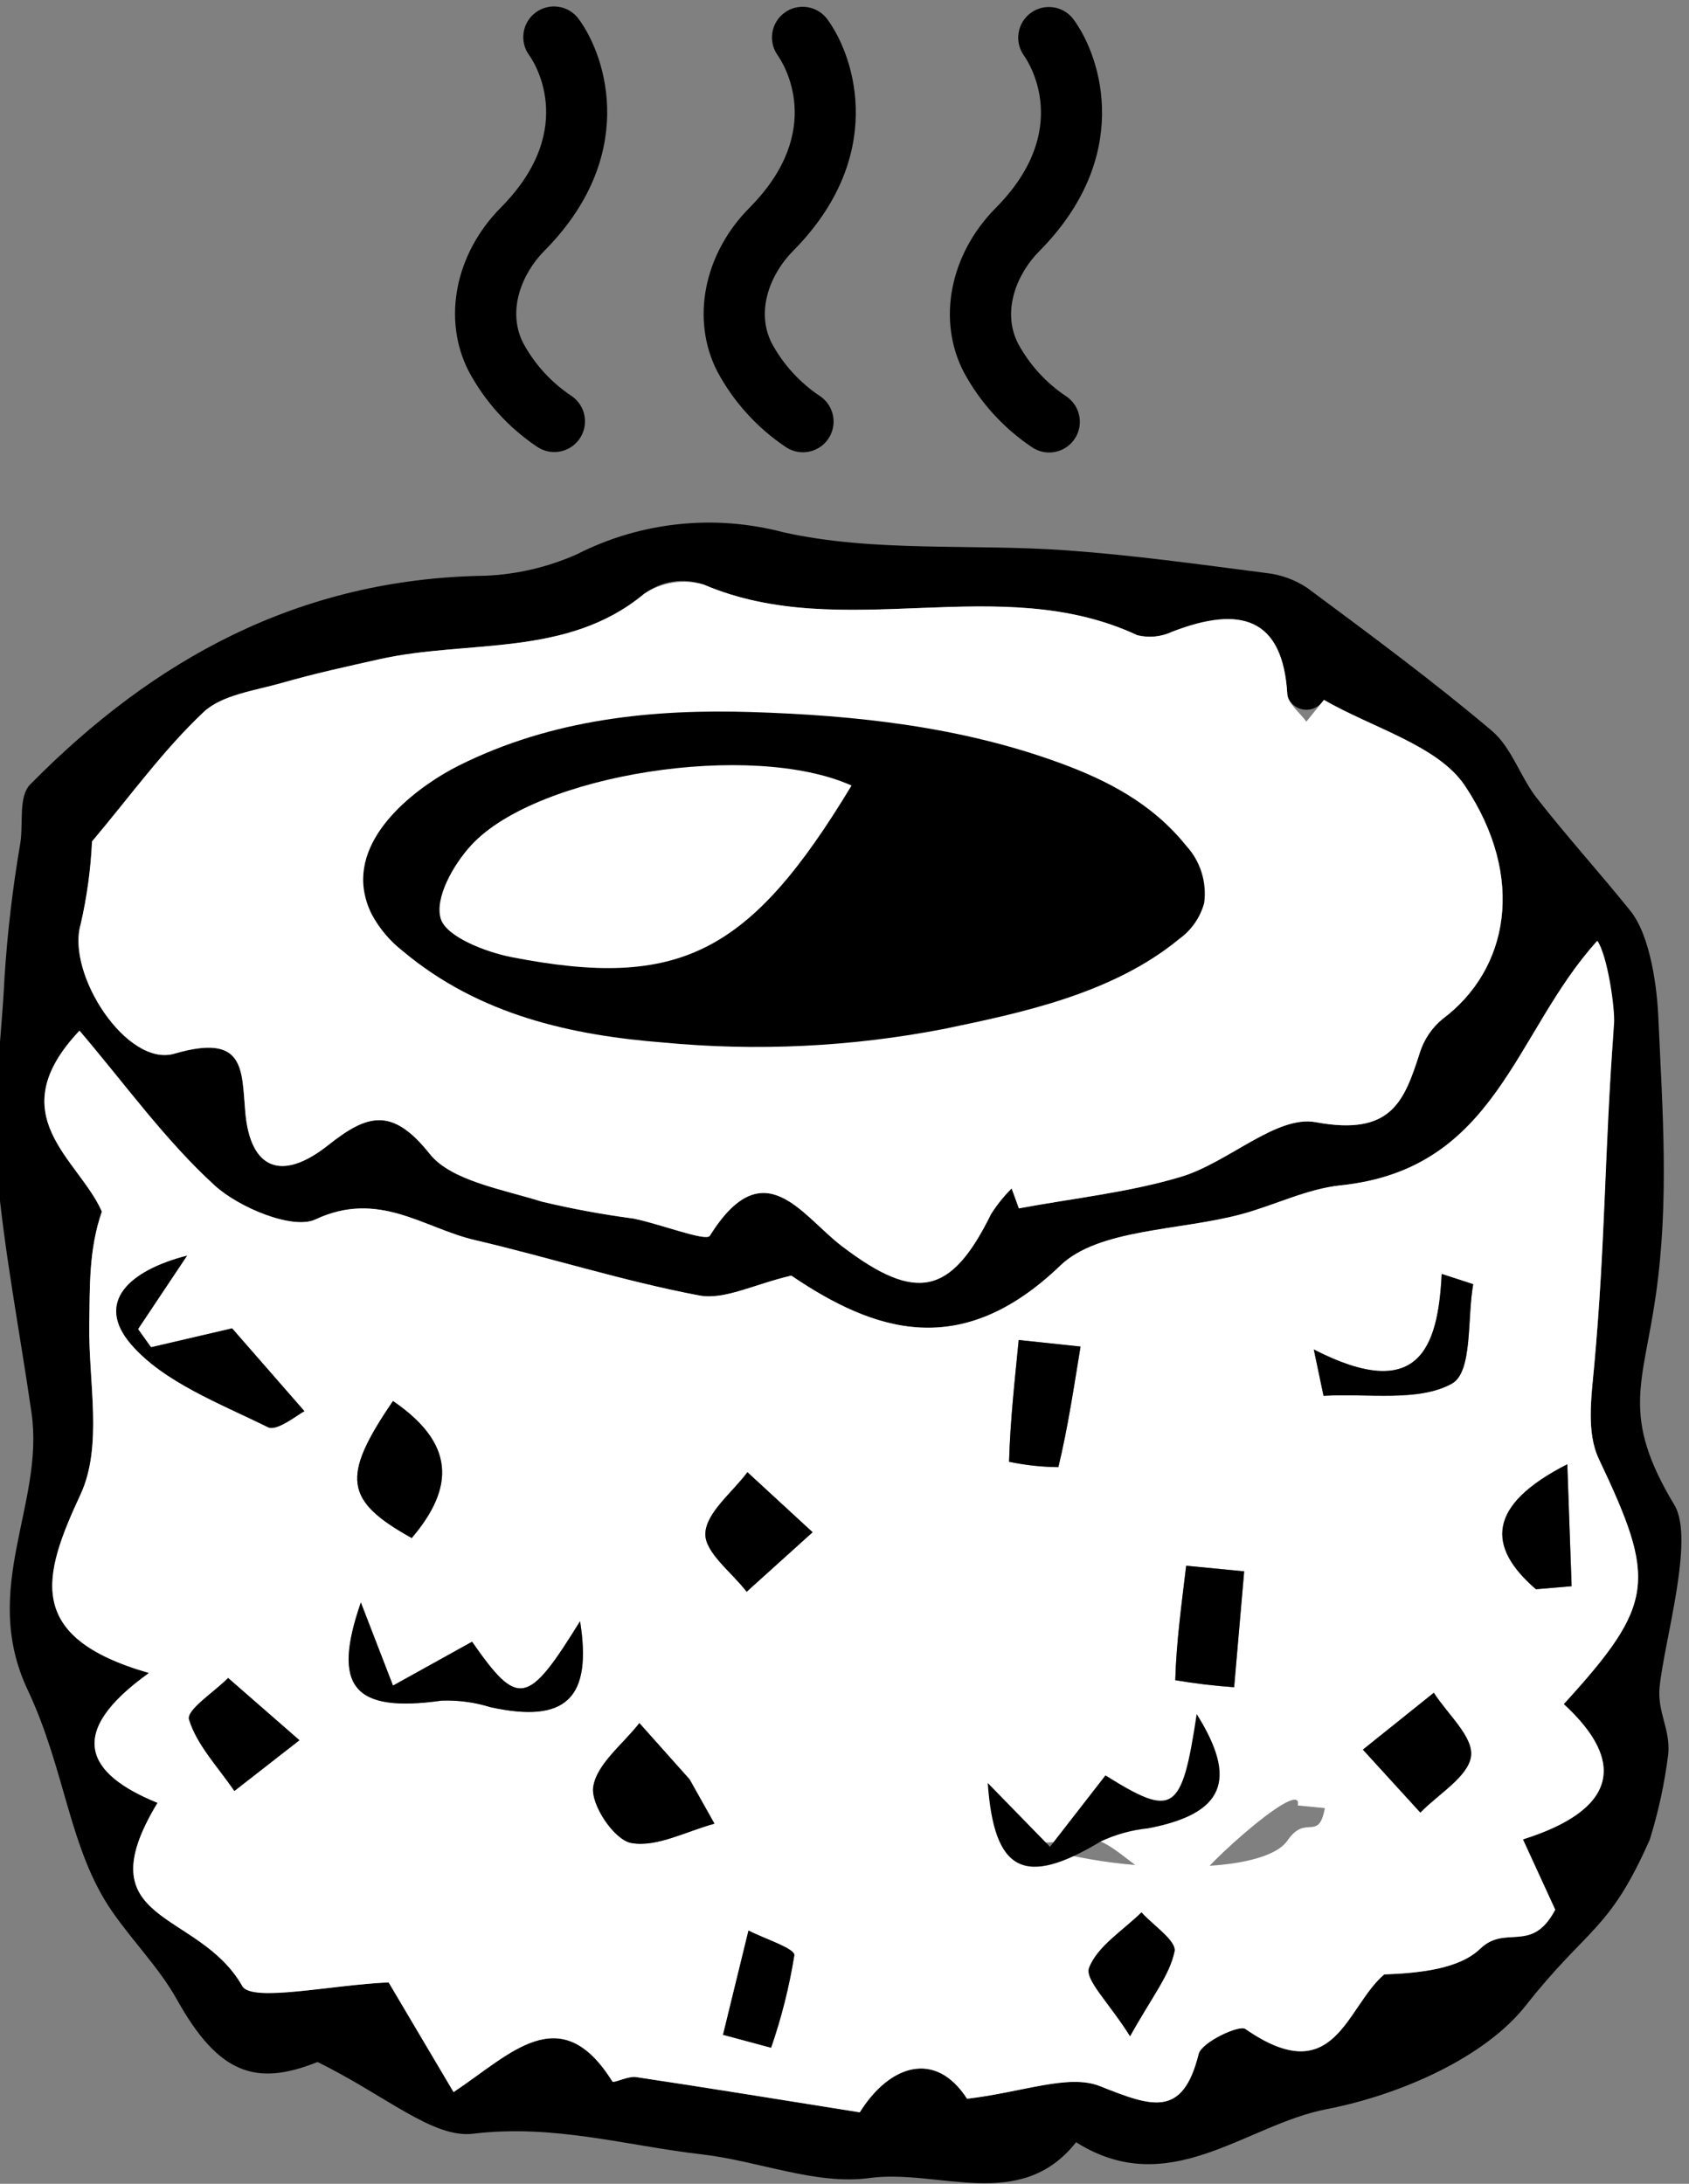 <svg width="123" height="159" viewBox="0 0 123 159" fill="none" xmlns="http://www.w3.org/2000/svg">
<rect x="0" y="0" width="123" height="159" fill="#808080" stroke="none"/>
<g clip-path="url(#clip0)">
<path d="M40.366 32.913C39.918 32.913 39.48 32.778 39.11 32.526C37.027 31.13 35.319 29.244 34.135 27.034C32.197 23.267 33.136 18.477 36.471 15.115C42.273 9.266 38.696 4.236 38.54 4.025C38.19 3.547 38.043 2.95 38.133 2.364C38.222 1.778 38.541 1.252 39.019 0.902C39.496 0.551 40.094 0.404 40.679 0.494C41.265 0.584 41.791 0.903 42.142 1.38C44.238 4.234 46.414 11.436 39.643 18.262C38.005 19.913 36.895 22.633 38.108 24.991C38.949 26.54 40.157 27.859 41.626 28.833C42.02 29.102 42.319 29.49 42.476 29.941C42.634 30.392 42.643 30.882 42.502 31.338C42.361 31.794 42.078 32.194 41.693 32.477C41.309 32.761 40.843 32.913 40.366 32.913H40.366Z" fill="black"/>
<path d="M58.47 32.929C58.022 32.93 57.584 32.794 57.214 32.542C55.132 31.146 53.424 29.261 52.239 27.051C50.302 23.282 51.241 18.492 54.576 15.131C60.199 9.464 57.015 4.565 56.633 4.025C56.291 3.546 56.152 2.95 56.246 2.369C56.341 1.788 56.661 1.267 57.137 0.921C57.613 0.574 58.207 0.43 58.789 0.519C59.371 0.608 59.895 0.923 60.246 1.396C62.342 4.251 64.519 11.453 57.746 18.279C56.11 19.928 54.999 22.649 56.212 25.008C57.054 26.556 58.261 27.875 59.73 28.85C60.124 29.119 60.423 29.507 60.58 29.958C60.738 30.409 60.747 30.898 60.606 31.355C60.465 31.811 60.182 32.211 59.797 32.494C59.413 32.777 58.947 32.93 58.47 32.929L58.47 32.929Z" fill="black"/>
<path d="M76.402 32.946C75.954 32.946 75.516 32.811 75.146 32.557C73.064 31.162 71.356 29.277 70.172 27.068C68.234 23.3 69.173 18.51 72.507 15.148C78.131 9.48 74.947 4.581 74.566 4.041C74.223 3.561 74.084 2.966 74.179 2.385C74.273 1.804 74.593 1.283 75.07 0.936C75.546 0.59 76.14 0.445 76.722 0.534C77.304 0.624 77.828 0.939 78.179 1.412C80.275 4.267 82.451 11.469 75.679 18.295C74.042 19.945 72.933 22.666 74.145 25.024C74.987 26.573 76.194 27.892 77.662 28.866C78.057 29.136 78.355 29.524 78.513 29.975C78.671 30.426 78.68 30.915 78.539 31.372C78.398 31.828 78.115 32.227 77.73 32.511C77.345 32.794 76.88 32.947 76.402 32.946H76.402Z" fill="black"/>
<path d="M23.121 150.133C18.624 151.941 15.903 150.998 12.879 145.577C11.605 143.295 9.664 141.342 8.158 139.16C5.021 134.618 4.784 128.915 2.015 123.038C-1.474 115.633 3.255 109.527 2.295 102.869C1.454 97.035 0.319 91.224 -0.211 85.368C-0.636 80.674 0.111 75.866 0.327 71.181C0.54 67.883 0.927 64.599 1.487 61.341C1.7 59.953 1.335 57.991 2.199 57.115C11.131 48.056 21.739 42.11 35.397 41.917C37.677 41.814 39.917 41.286 42.003 40.36C46.65 37.994 52.005 37.422 57.047 38.754C63.645 40.229 70.76 39.577 77.634 40.068C82.498 40.416 87.34 41.089 92.177 41.716C93.26 41.83 94.299 42.204 95.204 42.808C99.751 46.189 104.323 49.557 108.627 53.196C110.099 54.441 110.693 56.543 111.912 58.102C114.096 60.893 116.492 63.539 118.719 66.302C120.235 68.183 120.678 72.061 120.766 74.041C121.076 80.984 121.563 87.392 120.591 94.258C119.667 100.782 117.986 103.016 121.941 109.586C123.425 112.053 121.2 119.453 120.859 122.835C120.677 124.647 121.656 125.9 121.489 127.713C121.227 129.82 120.777 131.9 120.147 133.928C117.186 140.65 115.618 140.299 111.123 146.009C108.093 149.857 101.888 152.545 96.605 153.566C90.689 154.708 85.15 160.251 78.364 155.974C74.303 161.125 68.32 157.892 63.319 158.58C59.436 159.114 55.219 157.33 51.115 156.858C45.605 156.224 40.324 154.641 34.459 155.354C31.515 155.712 28.058 152.543 23.121 150.133ZM113.257 139.044C112.697 137.824 111.877 136.04 110.905 133.924C117.636 131.807 118.537 128.353 113.879 124.073C120.565 116.752 120.622 115.059 116.433 106.223C115.519 104.295 115.889 101.722 116.093 99.481C116.931 90.278 116.767 84.842 117.464 75.63C117.551 74.482 117.039 69.456 116.32 68.503C110.257 75.174 109.038 85.118 97.636 86.303C95.166 86.56 92.826 87.753 90.392 88.408C85.923 89.611 80.015 89.457 77.222 92.141C70.021 99.059 63.738 97.017 57.624 92.876C54.899 93.514 52.751 94.668 50.921 94.322C45.411 93.281 40.05 91.565 34.584 90.288C30.834 89.413 27.585 86.624 22.965 88.788C21.323 89.557 17.402 87.926 15.646 86.323C12.018 83.01 9.145 78.98 5.789 75.043C-0.064 81.233 5.738 84.38 7.418 88.213C6.457 90.992 6.547 93.7 6.501 96.406C6.431 100.581 7.512 105.261 5.862 108.815C3.128 114.706 1.738 119.199 10.853 121.808C4.753 126.166 6.27 129.153 11.473 131.262C6.079 140.171 14.437 138.959 17.642 144.6C18.333 145.815 24.173 144.509 28.302 144.337C29.526 146.404 31.164 149.17 33.031 152.322C37.145 149.601 40.8 145.466 44.596 151.551C44.684 151.694 45.75 151.143 46.309 151.227C51.465 151.999 56.611 152.84 62.612 153.796C64.766 150.344 68.117 149.224 70.425 152.808C74.501 152.33 77.816 150.979 80.104 151.889C83.906 153.402 86.127 154.22 87.289 149.55C87.503 148.69 90.237 147.41 90.69 147.725C97.236 152.264 98.009 146.115 100.805 143.757C103.433 143.653 106.267 143.357 107.794 141.886C109.659 140.087 111.546 142.29 113.257 139.044ZM6.702 61.264C6.608 63.295 6.331 65.314 5.875 67.296C4.812 70.92 9.254 77.722 12.703 76.716C17.884 75.206 17.59 77.867 17.865 80.991C18.227 85.088 20.469 86.095 23.902 83.376C26.741 81.127 28.551 80.567 31.291 84.009C32.859 85.978 36.59 86.586 39.461 87.49C41.664 88.015 43.894 88.426 46.139 88.722C48.077 89.115 51.417 90.415 51.691 89.978C55.624 83.692 58.357 88.484 61.315 90.735C66.721 94.851 69.265 94.305 72.174 88.392C72.604 87.717 73.106 87.092 73.672 86.527L74.2 87.98C78.148 87.244 82.207 86.822 86.012 85.679C89.45 84.647 92.954 81.175 95.82 81.706C101.322 82.724 102.255 80.2 103.389 76.673C103.69 75.699 104.271 74.834 105.059 74.187C109.847 70.6 111.157 63.923 106.681 57.208C104.728 54.279 99.924 52.992 96.415 50.959L96.291 51.113C96.136 51.314 95.931 51.471 95.696 51.569C95.461 51.666 95.205 51.7 94.953 51.668C94.701 51.636 94.461 51.538 94.259 51.384C94.056 51.23 93.898 51.026 93.799 50.792C93.77 50.709 93.753 50.623 93.747 50.536C93.415 44.969 90.34 44.079 85.381 45.989C84.585 46.367 83.683 46.459 82.826 46.251C72.752 41.533 61.382 46.907 51.229 42.555C50.503 42.301 49.724 42.232 48.965 42.356C48.205 42.479 47.488 42.79 46.879 43.26C41.274 47.898 34.063 46.554 27.621 48C25.271 48.527 22.91 49.039 20.603 49.703C18.608 50.277 16.167 50.584 14.83 51.843C11.898 54.606 9.54 57.897 6.702 61.264Z" fill="black"/>
<path d="M113.257 139.044C111.546 142.29 109.659 140.087 107.794 141.886C106.267 143.357 103.433 143.653 100.805 143.757C98.009 146.115 97.236 152.264 90.691 147.725C90.237 147.41 87.504 148.69 87.29 149.55C86.127 154.22 83.906 153.402 80.104 151.889C77.816 150.979 74.501 152.33 70.425 152.808C68.117 149.224 64.766 150.344 62.612 153.796C56.611 152.84 51.465 151.999 46.309 151.227C45.75 151.143 44.684 151.694 44.596 151.551C40.8 145.466 37.146 149.601 33.031 152.322C31.164 149.17 29.526 146.403 28.302 144.337C24.173 144.509 18.333 145.815 17.642 144.6C14.437 138.958 6.079 140.171 11.473 131.262C6.27 129.153 4.753 126.166 10.853 121.808C1.738 119.199 3.128 114.706 5.862 108.815C7.512 105.261 6.431 100.581 6.501 96.406C6.547 93.7 6.457 90.992 7.418 88.213C5.738 84.38 -0.064 81.233 5.789 75.043C9.145 78.98 12.018 83.01 15.646 86.323C17.402 87.926 21.323 89.557 22.965 88.788C27.585 86.624 30.834 89.413 34.584 90.288C40.05 91.565 45.411 93.281 50.921 94.322C52.751 94.668 54.899 93.514 57.624 92.876C63.739 97.017 70.021 99.059 77.222 92.14C80.015 89.457 85.923 89.611 90.392 88.408C92.826 87.753 95.167 86.56 97.636 86.303C109.038 85.118 110.257 75.174 116.32 68.503C117.039 69.456 117.629 73.403 117.542 74.551C116.846 83.763 116.931 90.278 116.093 99.481C115.889 101.722 115.519 104.295 116.433 106.223C120.622 115.059 120.565 116.752 113.879 124.073C118.537 128.353 117.636 131.807 110.906 133.924C111.877 136.04 112.697 137.824 113.257 139.044ZM96.481 131.646C95.824 131.582 95.166 131.517 94.509 131.452C94.987 129.138 86.276 137.085 86.904 137.473C84.081 138.107 81.126 133.631 79.247 133.922C77.731 134.157 76.167 134.125 74.624 134.211C78.828 135.534 83.235 136.094 87.636 135.865C89.777 135.788 92.849 135.331 93.76 134.005C95.107 132.042 96.023 134.141 96.481 131.646V131.646ZM16.903 96.715C15.467 97.05 13.233 97.572 10.999 98.093L10.053 96.77C11.156 95.117 12.259 93.465 13.622 91.423C9.398 92.51 6.903 94.82 9.559 97.892C11.93 100.634 16.006 102.18 19.521 103.916C20.172 104.238 21.731 102.957 22.171 102.748C20.287 100.591 18.746 98.826 16.903 96.715ZM26.279 116.674C24.155 122.806 25.725 124.723 32.163 123.821C33.365 123.777 34.566 123.938 35.714 124.297C41.209 125.499 43.138 123.664 42.243 118.038C38.416 124.227 37.722 124.33 34.378 119.532C32.45 120.601 30.531 121.666 28.62 122.726C27.854 120.745 27.088 118.764 26.279 116.674V116.674ZM78.69 98.042C77.189 97.882 75.688 97.723 74.186 97.564C73.897 100.517 73.566 103.469 73.484 106.429C74.665 106.677 75.868 106.808 77.075 106.821C77.772 103.928 78.206 100.98 78.69 98.042ZM90.607 114.408C89.198 114.272 87.79 114.135 86.382 113.999C86.053 116.775 85.664 119.549 85.588 122.333C87.008 122.574 88.439 122.745 89.875 122.843L90.607 114.408ZM29.983 111.983C33.198 108.213 33.057 105.035 28.618 102.007C24.832 107.552 25.08 109.251 29.983 111.983H29.983ZM59.177 111.56C57.125 109.67 55.778 108.428 54.43 107.187C53.329 108.673 51.422 110.13 51.366 111.654C51.315 113.029 53.291 114.478 54.374 115.894C55.736 114.665 57.099 113.435 59.177 111.56L59.177 111.56ZM52.032 132.781L50.221 129.554C49.001 128.188 47.782 126.822 46.562 125.456C45.364 126.998 43.439 128.447 43.2 130.113C43.015 131.407 44.729 133.957 45.965 134.186C47.819 134.528 49.994 133.326 52.032 132.781L52.032 132.781ZM99.251 127.388C101.058 129.368 102.247 130.67 103.436 131.973C104.75 130.613 106.933 129.355 107.126 127.865C107.308 126.453 105.404 124.797 104.417 123.248L99.251 127.388ZM21.808 126.705C19.536 124.722 18.074 123.447 16.612 122.172C15.598 123.2 13.551 124.501 13.769 125.204C14.347 127.073 15.901 128.685 17.067 130.399C18.279 129.455 19.491 128.51 21.808 126.705L21.808 126.705ZM111.854 115.711C112.72 115.637 113.586 115.564 114.452 115.49C114.347 112.53 114.242 109.571 114.137 106.611C108.288 109.594 108.261 112.614 111.854 115.711L111.854 115.711ZM95.676 98.254C95.912 99.379 96.148 100.503 96.385 101.627C99.567 101.435 103.299 102.095 105.732 100.74C107.259 99.891 106.834 96.017 107.285 93.5L104.99 92.755C104.724 98.207 103.276 102.151 95.676 98.254ZM82.297 148.257C83.891 145.384 85.175 143.819 85.533 142.084C85.692 141.311 83.987 140.196 83.127 139.237C81.789 140.555 79.929 141.694 79.318 143.261C78.976 144.137 80.705 145.724 82.297 148.257ZM52.653 148.151L56.154 149.093C56.913 146.901 57.479 144.649 57.846 142.359C57.894 141.861 55.681 141.165 54.508 140.56C53.89 143.09 53.272 145.621 52.653 148.151V148.151Z" fill="white"/>
<path d="M6.702 61.264C9.54 57.897 11.898 54.606 14.83 51.843C16.167 50.584 18.608 50.278 20.603 49.703C22.91 49.039 25.271 48.527 27.621 48C34.075 46.552 41.299 47.903 46.909 43.236C47.543 42.816 48.261 42.538 49.012 42.423C49.764 42.308 50.532 42.358 51.263 42.569C61.407 46.895 72.763 41.538 82.826 46.252C83.683 46.459 84.585 46.367 85.381 45.989C90.34 44.079 93.415 44.969 93.747 50.536C93.788 51.224 94.652 51.873 95.134 52.541L96.415 50.959C99.924 52.992 104.728 54.28 106.681 57.208C111.157 63.923 109.847 70.6 105.059 74.187C104.271 74.834 103.69 75.699 103.389 76.674C102.255 80.2 101.322 82.724 95.82 81.706C92.954 81.175 89.45 84.647 86.012 85.679C82.207 86.822 78.148 87.244 74.2 87.98L73.672 86.528C73.106 87.092 72.604 87.717 72.174 88.392C69.265 94.305 66.721 94.851 61.315 90.735C58.357 88.484 55.624 83.693 51.691 89.978C51.417 90.415 48.077 89.115 46.139 88.723C43.894 88.426 41.664 88.015 39.461 87.49C36.59 86.586 32.859 85.978 31.291 84.009C28.551 80.567 26.741 81.127 23.902 83.376C20.469 86.095 18.227 85.088 17.865 80.991C17.59 77.867 17.884 75.207 12.703 76.716C9.254 77.722 4.812 70.92 5.875 67.296C6.331 65.314 6.608 63.295 6.702 61.264V61.264Z" fill="white"/>
<path d="M16.903 96.716C18.746 98.826 20.287 100.591 22.171 102.748C21.731 102.957 20.172 104.238 19.521 103.916C16.006 102.18 11.93 100.634 9.559 97.892C6.903 94.82 9.398 92.51 13.622 91.423C12.259 93.465 11.156 95.118 10.053 96.77L10.999 98.093C13.233 97.572 15.467 97.05 16.903 96.716Z" fill="black"/>
<path d="M26.279 116.674C27.088 118.764 27.854 120.745 28.62 122.726C30.535 121.664 32.455 120.599 34.378 119.532C37.722 124.33 38.416 124.227 42.243 118.038C43.138 123.664 41.209 125.499 35.714 124.297C34.566 123.938 33.365 123.777 32.163 123.821C25.725 124.723 24.155 122.806 26.279 116.674Z" fill="black"/>
<path d="M71.932 129.817C73.497 131.421 74.98 132.942 76.463 134.463C77.807 132.734 79.153 131.001 80.503 129.264C85.463 132.362 86.061 131.994 87.148 124.8C90.182 129.622 89.129 132.067 83.603 133.12C82.406 133.242 81.239 133.566 80.151 134.078C74.585 137.437 72.388 136.291 71.932 129.817Z" fill="black"/>
<path d="M78.69 98.042C78.206 100.98 77.772 103.928 77.075 106.821C75.868 106.808 74.665 106.677 73.484 106.429C73.566 103.469 73.897 100.517 74.186 97.564C75.688 97.723 77.189 97.882 78.69 98.042Z" fill="black"/>
<path d="M90.606 114.408L89.875 122.843C88.438 122.745 87.008 122.574 85.588 122.333C85.664 119.55 86.053 116.775 86.382 113.999C87.79 114.135 89.198 114.272 90.606 114.408Z" fill="black"/>
<path d="M29.983 111.983C25.079 109.251 24.832 107.551 28.618 102.007C33.057 105.035 33.198 108.213 29.983 111.983Z" fill="black"/>
<path d="M59.177 111.56C57.099 113.435 55.736 114.665 54.374 115.894C53.291 114.478 51.315 113.029 51.366 111.654C51.422 110.13 53.329 108.673 54.43 107.188C55.777 108.429 57.125 109.67 59.177 111.56Z" fill="black"/>
<path d="M52.032 132.781C49.994 133.326 47.819 134.528 45.965 134.186C44.729 133.957 43.015 131.407 43.2 130.113C43.439 128.447 45.364 126.998 46.562 125.456C47.782 126.822 49.001 128.188 50.22 129.553L52.032 132.781Z" fill="black"/>
<path d="M99.251 127.388L104.417 123.248C105.404 124.797 107.308 126.453 107.126 127.865C106.933 129.355 104.75 130.613 103.436 131.973C102.247 130.67 101.058 129.368 99.251 127.388Z" fill="black"/>
<path d="M21.808 126.705C19.491 128.51 18.279 129.455 17.067 130.399C15.901 128.685 14.347 127.073 13.768 125.204C13.551 124.501 15.598 123.2 16.612 122.172C18.074 123.447 19.536 124.722 21.808 126.705Z" fill="black"/>
<path d="M111.854 115.711C108.261 112.614 108.288 109.594 114.137 106.611C114.242 109.571 114.347 112.53 114.452 115.49C113.586 115.564 112.72 115.637 111.854 115.711Z" fill="black"/>
<path d="M95.676 98.254C103.276 102.151 104.724 98.207 104.99 92.755L107.285 93.5C106.834 96.017 107.259 99.891 105.732 100.741C103.299 102.095 99.567 101.435 96.385 101.628C96.148 100.503 95.912 99.379 95.676 98.254Z" fill="black"/>
<path d="M82.297 148.257C80.705 145.724 78.976 144.137 79.318 143.26C79.929 141.694 81.789 140.555 83.127 139.237C83.987 140.196 85.692 141.311 85.533 142.084C85.175 143.819 83.891 145.384 82.297 148.257Z" fill="black"/>
<path d="M52.653 148.151C53.271 145.621 53.89 143.09 54.508 140.56C55.68 141.165 57.894 141.861 57.846 142.359C57.479 144.648 56.913 146.901 56.154 149.093L52.653 148.151Z" fill="black"/>
<path d="M68.235 72.924C65.793 73.562 63.353 74.693 60.907 74.693C58.54 74.645 56.238 73.914 54.277 72.588C53.723 72.201 54.828 68.951 55.913 67.49C58.342 64.218 60.604 59.929 64.101 58.49C68.317 56.755 73.941 56.682 78.551 57.631C80.617 58.056 83.546 63.323 82.801 65.312C81.66 68.357 77.917 70.779 74.802 72.844C73.232 73.886 70.615 73.563 68.472 73.858L68.235 72.924Z" fill="black"/>
<path d="M26.5 64.776C25.885 60.462 30.819 57.038 33.393 55.75C40.256 52.314 47.638 51.623 54.731 51.844C62.313 52.081 69.942 52.896 77.189 55.553C80.526 56.776 83.859 58.439 86.377 61.571C86.89 62.128 87.274 62.791 87.501 63.513C87.728 64.235 87.793 64.999 87.692 65.749C87.405 66.801 86.765 67.722 85.88 68.359C80.99 72.394 74.25 73.766 68.757 74.913C62.021 76.221 55.132 76.555 48.3 75.905C41.701 75.382 34.938 73.943 29.35 69.259C28.417 68.537 27.645 67.629 27.084 66.591C26.792 66.022 26.595 65.409 26.5 64.776V64.776Z" fill="black"/>
<path d="M62.013 57.195C54.611 69.454 49.466 72.067 37.277 69.693C35.335 69.315 32.491 68.195 32.096 66.892C31.64 65.386 33.006 62.957 34.327 61.526C39.115 56.337 54.771 53.936 62.013 57.195Z" fill="white"/>
</g>
<defs>
<clipPath id="clip0">
<rect width="123" height="159" fill="white"/>
</clipPath>
</defs>
</svg>

